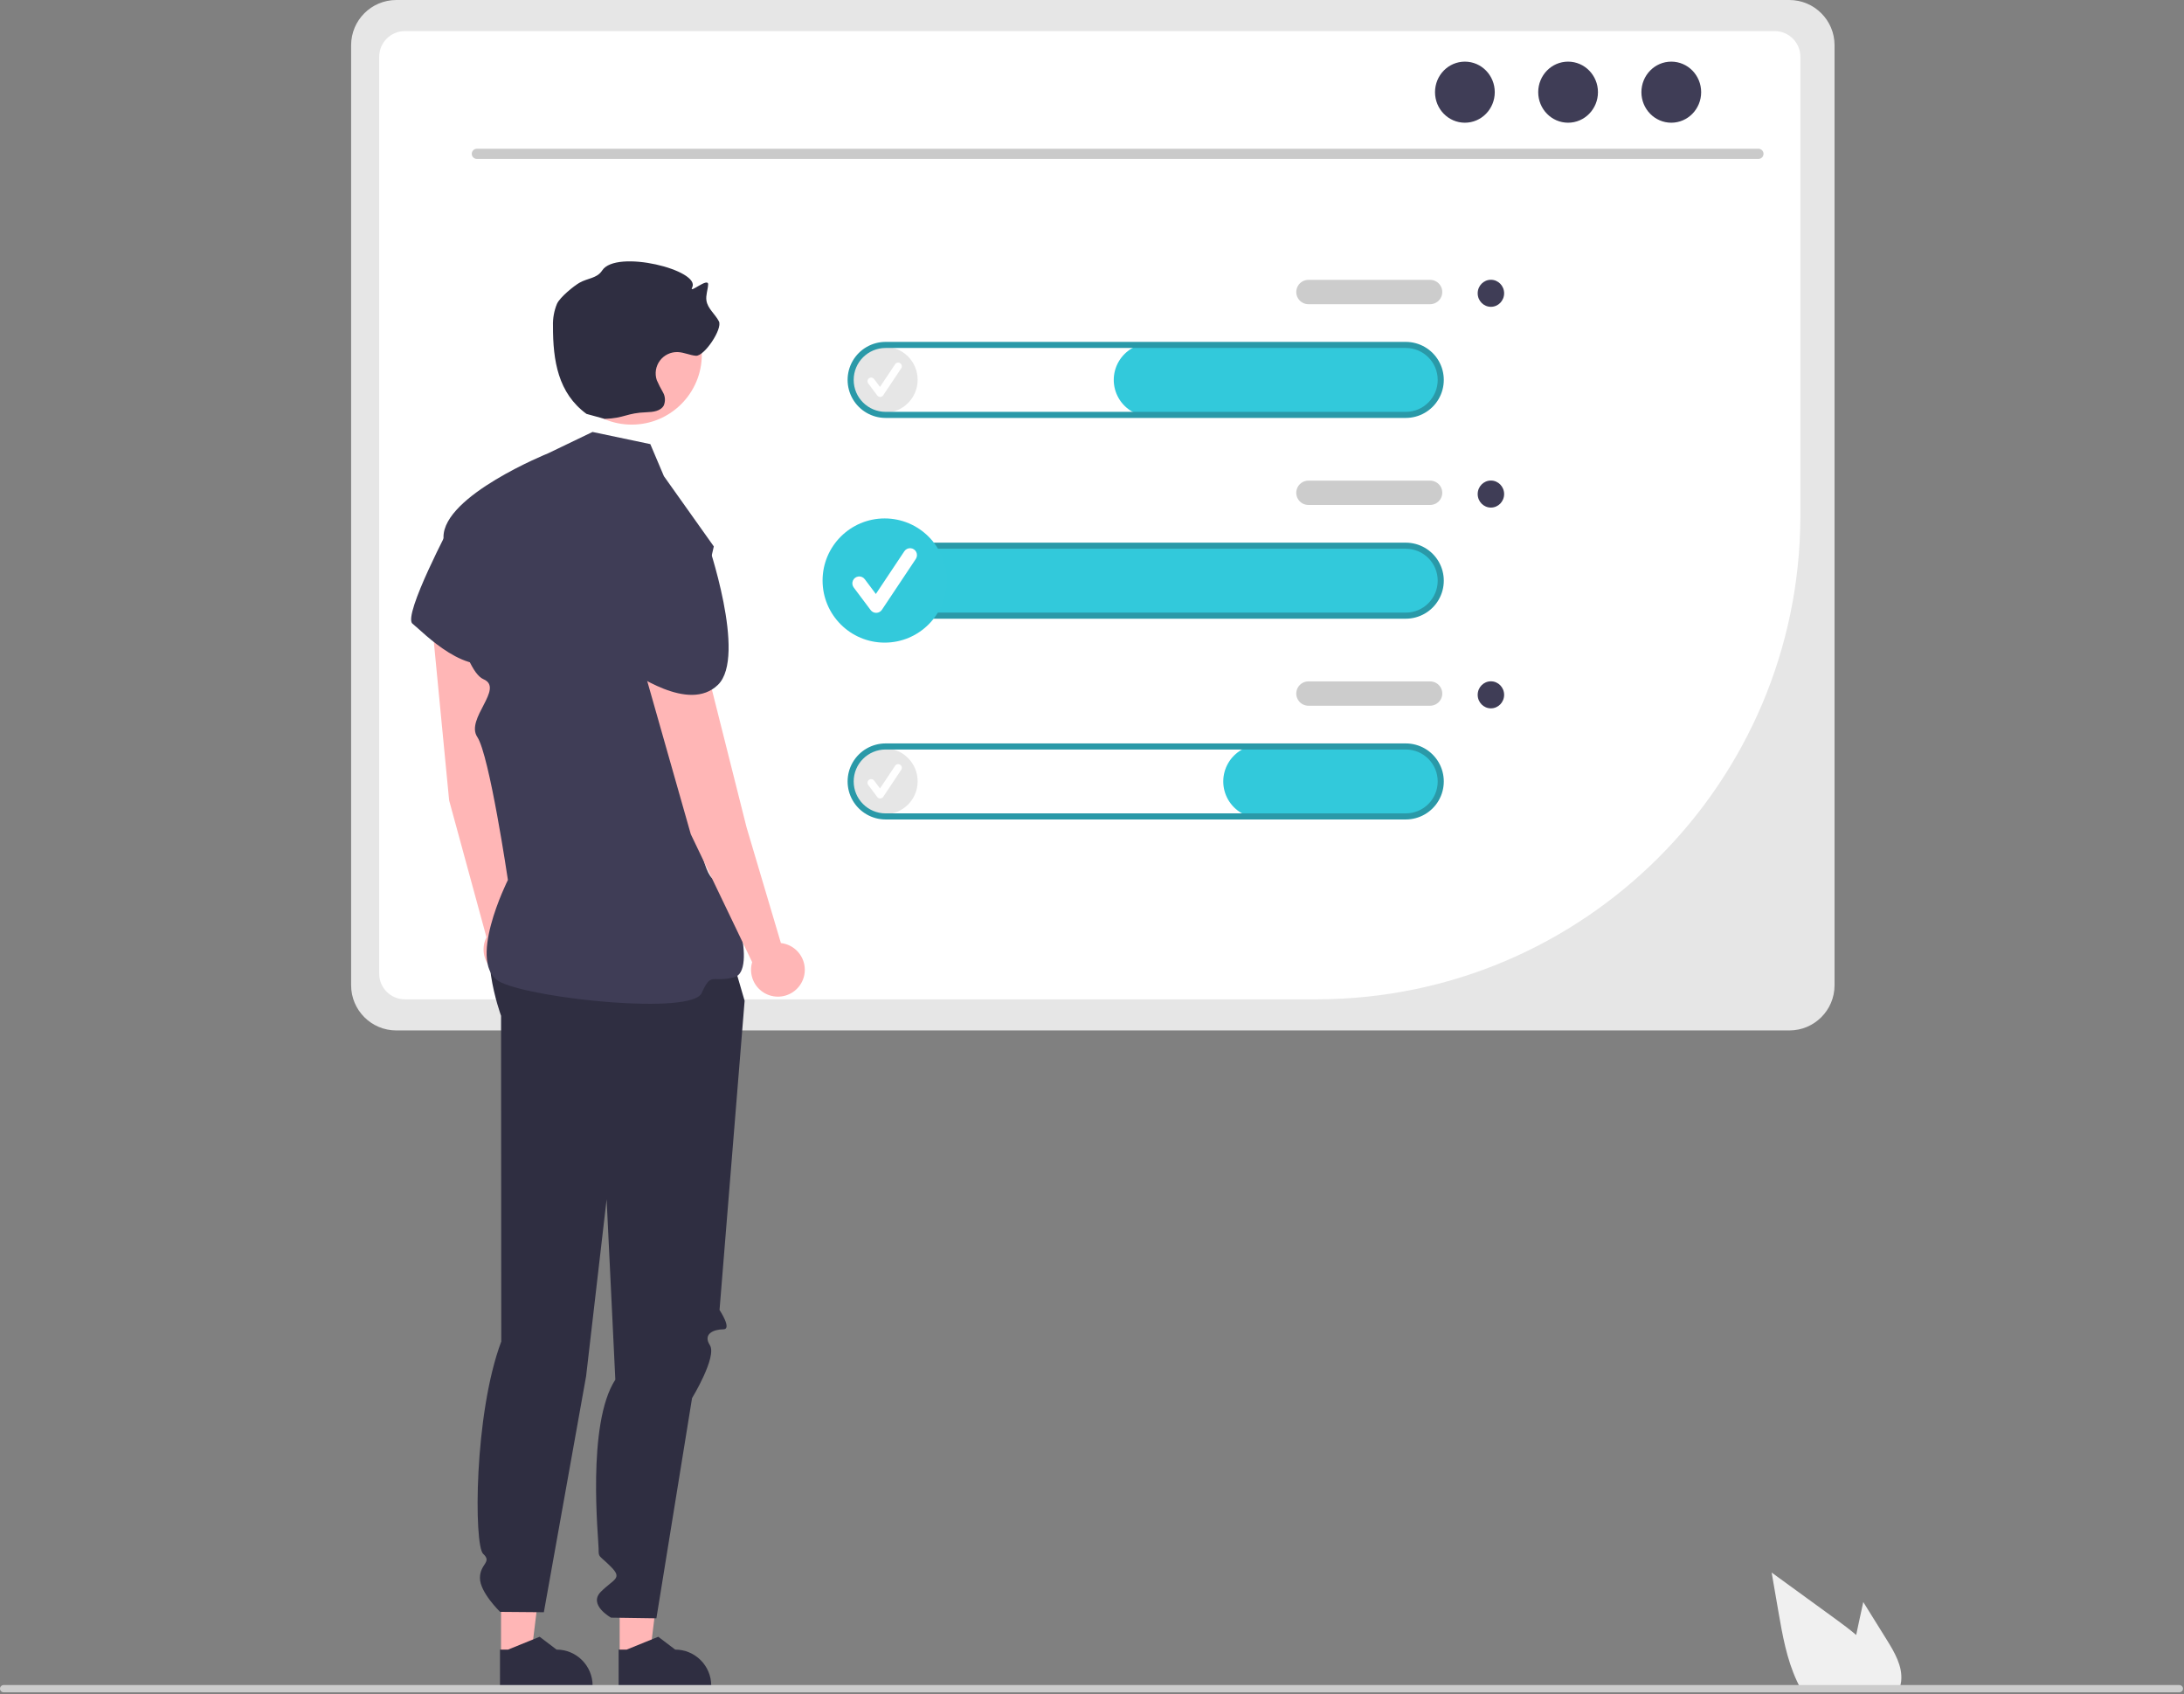 <?xml version="1.0" encoding="utf-8"?>
<svg width="718px" height="557px" viewBox="0 0 718 557" version="1.1" xmlns:xlink="http://www.w3.org/1999/xlink" xmlns="http://www.w3.org/2000/svg">
  <rect x="0" y="0" width="718" height="557" fill="#808080" stroke="none"/>
  <defs>
    <path d="M0 0L717.67 0L717.67 556.322L0 556.322L0 0Z" id="path_1" />
    <clipPath id="mask_1">
      <use xlink:href="#path_1" />
    </clipPath>
  </defs>
  <g id="present" transform="matrix(-1 0 0 1 717.67 0)">
    <path d="M0 0L717.67 0L717.67 556.322L0 556.322L0 0Z" id="Background" fill="none" fill-rule="evenodd" stroke="none" />
    <g clip-path="url(#mask_1)">
      <path d="M4.813 22.08L12.523 9.69L14.063 16.77C14.333 18.01 14.603 19.27 14.853 20.52C17.043 18.65 19.373 16.92 21.653 15.26C28.653 10.18 35.65 5.093 42.643 0L40.453 12.7C39.103 20.52 37.693 28.5 34.353 35.65C33.983 36.46 33.583 37.26 33.153 38.04L0.613 38.04C0.351 37.316 0.17 36.564 0.073 35.8C0.065 35.751 0.061 35.7 0.063 35.65C-0.447 30.8 2.233 26.23 4.813 22.08L4.813 22.08Z" transform="translate(92.586 516.96)" id="Shape" fill="#F0F0F0" fill-rule="evenodd" stroke="none" />
      <path d="M472.841 0L14.844 0C6.651 0.013 0.013 6.651 0 14.844L0 323.902C0.008 332.098 6.65 338.739 14.845 338.746L472.841 338.746C481.036 338.738 487.677 332.097 487.685 323.902L487.685 14.844C487.672 6.651 481.034 0.013 472.841 0L472.841 0Z" transform="translate(114.553 0)" id="Shape" fill="#E6E6E6" fill-rule="evenodd" stroke="none" />
      <path d="M458.787 318.292L158.691 318.292C71.154 318.036 0.256 247.137 0 159.601L0 8.455C0 3.793 3.774 0.01 8.437 0L458.787 0C463.449 0.01 467.224 3.792 467.225 8.455L467.225 309.854C467.22 314.511 463.446 318.286 458.787 318.292L458.787 318.292Z" transform="translate(125.785 10.222)" id="Shape" fill="#FFFFFF" fill-rule="evenodd" stroke="none" />
      <path d="M423.028 3.352L1.639 3.352C0.728 3.331 0 2.587 0 1.676C0 0.764 0.728 0.02 1.639 0L423.028 1.52588e-05C423.939 0.02 424.667 0.764 424.667 1.676C424.667 2.587 423.939 3.331 423.028 3.352L423.028 3.352Z" transform="translate(137.905 48.896)" id="Shape" fill="#CACACA" fill-rule="evenodd" stroke="none" />
      <path d="M0 10.04C0 4.495 4.397 0 9.821 0C15.245 0 19.641 4.495 19.641 10.04C19.641 15.584 15.245 20.079 9.821 20.079C4.397 20.079 0 15.584 0 10.04Z" transform="translate(158.408 20.261)" id="Ellipse" fill="#3F3D56" fill-rule="evenodd" stroke="none" />
      <path d="M0 10.04C0 4.495 4.397 0 9.821 0C15.245 0 19.641 4.495 19.641 10.04C19.641 15.584 15.245 20.079 9.821 20.079C4.397 20.079 0 15.584 0 10.04Z" transform="translate(192.334 20.261)" id="Ellipse" fill="#3F3D56" fill-rule="evenodd" stroke="none" />
      <path d="M0 10.04C0 4.495 4.397 0 9.821 0C15.245 0 19.641 4.495 19.641 10.04C19.641 15.584 15.245 20.079 9.821 20.079C4.397 20.079 0 15.584 0 10.04Z" transform="translate(226.26 20.261)" id="Ellipse" fill="#3F3D56" fill-rule="evenodd" stroke="none" />
      <path d="M183.001 24L12.352 24C5.948 24.082 0.568 19.202 0.028 12.819C-0.421 6.203 4.579 0.476 11.195 0.028C11.463 0.009 11.732 0 12.001 0L183.001 0C187.288 0 191.249 2.287 193.393 6C195.537 9.713 195.537 14.287 193.393 18C191.249 21.713 187.288 24 183.001 24L183.001 24Z" transform="translate(243.515 178.89)" id="Shape" fill="#32C9DB" fill-rule="evenodd" stroke="none" />
      <path d="M0 10.841C0 4.854 4.854 0 10.841 0C16.829 0 21.683 4.854 21.683 10.841C21.683 16.829 16.829 21.683 10.841 21.683C4.854 21.683 0 16.829 0 10.841Z" transform="translate(415.991 114)" id="Circle" fill="#E6E6E6" fill-rule="evenodd" stroke="none" />
      <path d="M4.167 11.289C3.788 11.289 3.43 11.11 3.203 10.806L0.245 6.863C-0.016 6.518 -0.073 6.06 0.096 5.662C0.265 5.264 0.635 4.987 1.064 4.936C1.493 4.886 1.917 5.068 2.175 5.416L4.11 7.995L9.079 0.541C9.317 0.181 9.728 -0.024 10.159 0.002C10.589 0.028 10.972 0.282 11.165 0.668C11.357 1.053 11.329 1.512 11.091 1.871L11.086 1.879L5.171 10.752C4.954 11.077 4.592 11.277 4.201 11.288L4.167 11.289Z" transform="matrix(-1 0 0 1 432.477 119.195)" id="Shape" fill="#FFFFFF" fill-rule="evenodd" stroke="none" />
      <path d="M0 10.841C0 4.854 4.854 0 10.841 0C16.829 0 21.683 4.854 21.683 10.841C21.683 16.829 16.829 21.683 10.841 21.683C4.854 21.683 0 16.829 0 10.841Z" transform="translate(415.991 246)" id="Circle" fill="#E6E6E6" fill-rule="evenodd" stroke="none" />
      <path d="M4.167 11.289C3.788 11.289 3.43 11.11 3.203 10.806L0.245 6.863C-0.016 6.518 -0.073 6.06 0.096 5.662C0.265 5.264 0.635 4.987 1.064 4.936C1.493 4.886 1.917 5.068 2.175 5.416L4.11 7.995L9.079 0.541C9.317 0.181 9.728 -0.024 10.159 0.002C10.589 0.028 10.972 0.282 11.165 0.668C11.357 1.053 11.329 1.512 11.091 1.871L11.086 1.879L5.171 10.752C4.954 11.077 4.592 11.277 4.201 11.289L4.167 11.289Z" transform="matrix(-1 0 0 1 432.477 251.195)" id="Shape" fill="#FFFFFF" fill-rule="evenodd" stroke="none" />
      <path d="M96.001 24L12.352 24C5.948 24.082 0.568 19.202 0.028 12.819C-0.421 6.203 4.579 0.476 11.195 0.028C11.463 0.009 11.732 0 12.001 0L96.001 0C100.288 0 104.249 2.287 106.393 6C108.537 9.713 108.537 14.287 106.393 18C104.249 21.713 100.288 24 96.001 24L96.001 24Z" transform="translate(243.515 112.89)" id="Shape" fill="#32C9DB" fill-rule="evenodd" stroke="none" />
      <path d="M183.5 25L12.5 25C8.034 25 3.908 22.617 1.675 18.75C-0.558 14.883 -0.558 10.117 1.675 6.25C3.908 2.382 8.034 0 12.5 0L183.5 0C187.966 0 192.092 2.382 194.325 6.25C196.558 10.117 196.558 14.883 194.325 18.75C192.092 22.617 187.966 25 183.5 25L183.5 25ZM12.5 2C6.701 2 2 6.701 2 12.5C2 18.299 6.701 23 12.5 23L183.5 23C189.299 23 194 18.299 194 12.5C194 6.701 189.299 2 183.5 2L12.5 2Z" transform="translate(243.016 112.39)" id="Shape" fill="#2A99A8" fill-rule="evenodd" stroke="none" />
      <path d="M183.5 25L12.5 25C8.034 25 3.908 22.617 1.675 18.75C-0.558 14.883 -0.558 10.117 1.675 6.25C3.908 2.382 8.034 0 12.5 0L183.5 0C187.966 0 192.092 2.382 194.325 6.25C196.558 10.117 196.558 14.883 194.325 18.75C192.092 22.617 187.966 25 183.5 25L183.5 25ZM12.5 2C6.701 2 2 6.701 2 12.5C2 18.299 6.701 23 12.5 23L183.5 23C189.299 23 194 18.299 194 12.5C194 6.701 189.299 2 183.5 2L12.5 2Z" transform="translate(243.016 178.39)" id="Shape" fill="#2A99A8" fill-rule="evenodd" stroke="none" />
      <path d="M60.001 24L12.352 24C5.948 24.082 0.568 19.202 0.028 12.819C-0.421 6.203 4.579 0.476 11.195 0.028C11.463 0.009 11.732 0 12.001 0L60.001 0C64.288 0 68.249 2.287 70.393 6C72.537 9.713 72.537 14.287 70.393 18C68.249 21.713 64.288 24 60.001 24L60.001 24Z" transform="translate(243.515 244.89)" id="Shape" fill="#32C9DB" fill-rule="evenodd" stroke="none" />
      <path d="M183.5 25L12.5 25C8.034 25 3.908 22.617 1.675 18.75C-0.558 14.883 -0.558 10.117 1.675 6.25C3.908 2.382 8.034 0 12.5 0L183.5 0C187.966 0 192.092 2.382 194.325 6.25C196.558 10.117 196.558 14.883 194.325 18.75C192.092 22.617 187.966 25 183.5 25L183.5 25ZM12.5 2C6.701 2 2 6.701 2 12.5C2 18.299 6.701 23 12.5 23L183.5 23C189.299 23 194 18.299 194 12.5C194 6.701 189.299 2 183.5 2L12.5 2Z" transform="translate(243.016 244.39)" id="Shape" fill="#2A99A8" fill-rule="evenodd" stroke="none" />
      <path d="M44 8L4 8C2.571 8 1.25 7.238 0.536 6C-0.179 4.762 -0.179 3.238 0.536 2C1.25 0.762 2.571 0 4 0L44 0C45.429 0 46.75 0.762 47.464 2C48.179 3.238 48.179 4.762 47.464 6C46.75 7.238 45.429 8 44 8L44 8Z" transform="translate(243.517 92)" id="Shape" fill="#CCCCCC" fill-rule="evenodd" stroke="none" />
      <path d="M44 8L4 8C2.571 8 1.25 7.238 0.536 6C-0.179 4.762 -0.179 3.238 0.536 2C1.25 0.762 2.571 0 4 0L44 0C45.429 0 46.75 0.762 47.464 2C48.179 3.238 48.179 4.762 47.464 6C46.75 7.238 45.429 8 44 8L44 8Z" transform="translate(243.517 158)" id="Shape" fill="#CCCCCC" fill-rule="evenodd" stroke="none" />
      <path d="M44 8L4 8C2.571 8 1.25 7.238 0.536 6C-0.179 4.762 -0.179 3.238 0.536 2C1.25 0.762 2.571 0 4 0L44 0C45.429 0 46.75 0.762 47.464 2C48.179 3.238 48.179 4.762 47.464 6C46.75 7.238 45.429 8 44 8L44 8Z" transform="translate(243.517 224)" id="Shape" fill="#CCCCCC" fill-rule="evenodd" stroke="none" />
      <path d="M0 4.443C0 1.989 1.946 0 4.346 0C6.747 0 8.693 1.989 8.693 4.443C8.693 6.897 6.747 8.887 4.346 8.887C1.946 8.887 0 6.897 0 4.443Z" transform="translate(223.181 91.974)" id="Ellipse" fill="#3F3D56" fill-rule="evenodd" stroke="none" />
      <path d="M0 4.443C0 1.989 1.946 0 4.346 0C6.747 0 8.693 1.989 8.693 4.443C8.693 6.897 6.747 8.887 4.346 8.887C1.946 8.887 0 6.897 0 4.443Z" transform="translate(223.181 157.974)" id="Ellipse" fill="#3F3D56" fill-rule="evenodd" stroke="none" />
      <path d="M0 4.443C0 1.989 1.946 0 4.346 0C6.747 0 8.693 1.989 8.693 4.443C8.693 6.897 6.747 8.887 4.346 8.887C1.946 8.887 0 6.897 0 4.443Z" transform="translate(223.181 223.974)" id="Ellipse" fill="#3F3D56" fill-rule="evenodd" stroke="none" />
      <path d="M14.611 38.191L4.71 38.19L0 0L14.613 0.001L14.611 38.191L14.611 38.191Z" transform="translate(499.335 506)" id="Polygon" fill="#FFB6B6" fill-rule="evenodd" stroke="none" />
      <path d="M30.447 16.456L0 16.455L0 16.07C0.002 9.522 5.309 4.218 11.854 4.219L11.852 4.219L17.413 0L27.79 4.22L30.448 4.22L30.447 16.456Z" transform="translate(483.847 538.064)" id="Shape" fill="#2F2E41" fill-rule="evenodd" stroke="none" />
      <path d="M14.611 38.191L4.71 38.19L0 0L14.613 0.001L14.611 38.191L14.611 38.191Z" transform="translate(538.335 506)" id="Polygon" fill="#FFB6B6" fill-rule="evenodd" stroke="none" />
      <path d="M30.447 16.456L0 16.455L0 16.07C0.002 9.522 5.309 4.218 11.854 4.219L11.852 4.219L17.413 0L27.79 4.22L30.448 4.22L30.447 16.456Z" transform="translate(522.847 538.064)" id="Shape" fill="#2F2E41" fill-rule="evenodd" stroke="none" />
      <path d="M7 7.826L0 31.826L8.246 133.471C8.246 133.471 4 139.826 7 139.826C10 139.826 13.847 141.236 11.423 145.031C9 148.826 17.283 162.452 17.283 162.452L29 234.826L43.929 234.606C43.929 234.606 51.519 230.378 47.26 226.102C43 221.826 40 221.826 44 217.826C48 213.826 48 215.031 48 211.929C48 208.826 52.008 170.913 42.504 156.37L45.367 97.074L52.112 155.236L66 232.826L80.382 232.708C80.382 232.708 87.025 226.305 87.012 221.566C87 216.826 82.908 216.433 85.954 213.63C89 210.826 89 167.763 80 143.826L80.069 36.755C80.069 36.755 88.912 12.725 79.956 3.275C71 -6.174 7 7.826 7 7.826L7 7.826Z" transform="translate(472.874 297.174)" id="Shape" fill="#2F2E41" fill-rule="evenodd" stroke="none" />
      <path d="M28.995 73.52L35.024 11.071C35.539 5.564 31.542 0.663 26.044 0.061L26.044 0.061C20.484 -0.548 15.484 3.466 14.875 9.025C14.855 9.203 14.841 9.382 14.831 9.561L10.557 74.622L6.293 114.047C2.733 115.117 0.224 118.3 0.014 122.012C-0.195 125.723 1.94 129.169 5.357 130.633C8.775 132.097 12.742 131.265 15.285 128.553C17.827 125.841 18.4 121.828 16.719 118.512L28.995 73.52Z" transform="translate(541.019 189.606)" id="Shape" fill="#FFB6B6" fill-rule="evenodd" stroke="none" />
      <path d="M1.696 0L23.419 2.723C23.419 2.723 39.694 33.402 36.344 36.005C32.995 38.609 17.857 54.852 6.696 47.406C-4.464 39.96 1.696 0 1.696 0L1.696 0Z" transform="translate(545.711 169.022)" id="Shape" fill="#3F3D56" fill-rule="evenodd" stroke="none" />
      <path d="M0 23.056C0 10.322 10.322 0 23.056 0C35.789 0 46.111 10.322 46.111 23.056C46.111 35.789 35.789 46.111 23.056 46.111C10.322 46.111 0 35.789 0 23.056Z" transform="translate(486.942 93.477)" id="Circle" fill="#FFB6B6" fill-rule="evenodd" stroke="none" />
      <path d="M37.756 51.778C31.14 51.561 30.539 49.814 23.923 49.597C21.816 49.528 19.33 49.239 18.312 47.393C17.711 45.992 17.802 44.389 18.558 43.065C19.313 41.769 19.994 40.43 20.597 39.056C21.334 36.868 20.945 34.458 19.559 32.613C18.172 30.767 15.964 29.724 13.658 29.823C11.645 29.91 9.754 30.857 7.746 31.03C4.993 31.268 -1.096 22.176 0.171 19.72C1.405 17.329 3.889 15.526 4.279 12.864C4.535 11.123 3.816 9.393 3.718 7.636C3.572 5.032 10.175 10.905 8.966 8.593C6 2.922 33.954 -4.108 38.556 2.995C40.276 5.65 43.341 5.469 46.073 7.063C47.864 8.108 52.386 11.713 53.413 13.96C54.358 16.253 54.804 18.721 54.723 21.199C54.764 32.726 53.008 43.328 43.711 50.142" transform="translate(481.151 85.92)" id="Shape" fill="#2F2E41" fill-rule="evenodd" stroke="none" />
      <path d="M30.755 4L49.755 0L64.348 7.019C64.348 7.019 98.867 20.905 98.75 34.596C98.632 48.287 92.565 78.287 85.599 81.287C78.632 84.287 91.632 94.287 87.632 100.287C83.632 106.287 77.573 147.278 77.573 147.278C77.573 147.278 91.739 175.496 79.754 181C67.77 186.504 17.125 191.649 13.879 184.468C10.632 177.287 10.602 181.206 3.117 179.247C-4.368 177.287 3.125 149.815 9.879 147.051C16.632 144.287 20.632 84.287 20.632 84.287L9.879 37.634L26.286 14.539L30.755 4Z" transform="translate(473.12 142)" id="Shape" fill="#3F3D56" fill-rule="evenodd" stroke="none" />
      <path d="M37.481 73.217L54.647 12.871C56.144 7.547 53.093 2.007 47.794 0.425L47.794 0.425C42.434 -1.174 36.793 1.875 35.194 7.234C35.143 7.406 35.096 7.578 35.054 7.753L19.145 70.984L7.858 108.998C4.163 109.41 1.122 112.09 0.248 115.703C-0.626 119.317 0.855 123.09 3.953 125.145C7.051 127.2 11.104 127.096 14.093 124.885C17.081 122.675 18.367 118.83 17.31 115.266L37.481 73.217Z" transform="translate(453.086 201.022)" id="Shape" fill="#FFB6B6" fill-rule="evenodd" stroke="none" />
      <path d="M7.124 0L28.002 6.587C28.002 6.587 41.581 26.527 36.498 29.372C31.414 32.217 29.507 31.615 32.118 36.633C34.729 41.651 38.493 39.693 34.729 41.651C30.966 43.61 13.152 56.864 3.514 47.532C-6.125 38.199 7.124 0 7.124 0L7.124 0Z" transform="translate(478.134 177.603)" id="Shape" fill="#3F3D56" fill-rule="evenodd" stroke="none" />
      <path d="M5.38473e-06 1.19C-0.002 1.845 0.528 2.378 1.183 2.38L716.48 2.38C717.137 2.38 717.67 1.847 717.67 1.19C717.67 0.533 717.137 0 716.48 0L1.19 0C0.535 -0.002 0.002 0.528 5.38473e-06 1.183L5.38473e-06 1.19Z" transform="translate(0 553.942)" id="Shape" fill="#CCCCCC" fill-rule="evenodd" stroke="none" />
      <path d="M0 20.412C0 9.139 9.139 0 20.412 0C31.685 0 40.824 9.139 40.824 20.412C40.824 31.685 31.685 40.824 20.412 40.824C9.139 40.824 0 31.685 0 20.412Z" transform="translate(406.42 170.429)" id="Circle" fill="#33C9DB" fill-rule="evenodd" stroke="none" />
      <path d="M7.839 21.254C7.124 21.254 6.451 20.918 6.023 20.346L0.454 12.921C-0.033 12.272 -0.136 11.412 0.183 10.666C0.501 9.921 1.194 9.401 1.999 9.304C2.804 9.207 3.6 9.547 4.087 10.196L7.73 15.053L17.087 1.018C17.535 0.341 18.309 -0.045 19.119 0.004C19.929 0.053 20.651 0.531 21.013 1.257C21.375 1.983 21.322 2.847 20.875 3.523L20.866 3.537L9.728 20.243C9.32 20.856 8.639 21.233 7.902 21.253L7.839 21.254Z" transform="matrix(-1 0 0 1 437.46 180.211)" id="Shape" fill="#FFFFFF" fill-rule="evenodd" stroke="none" />
    </g>
  </g>
</svg>
